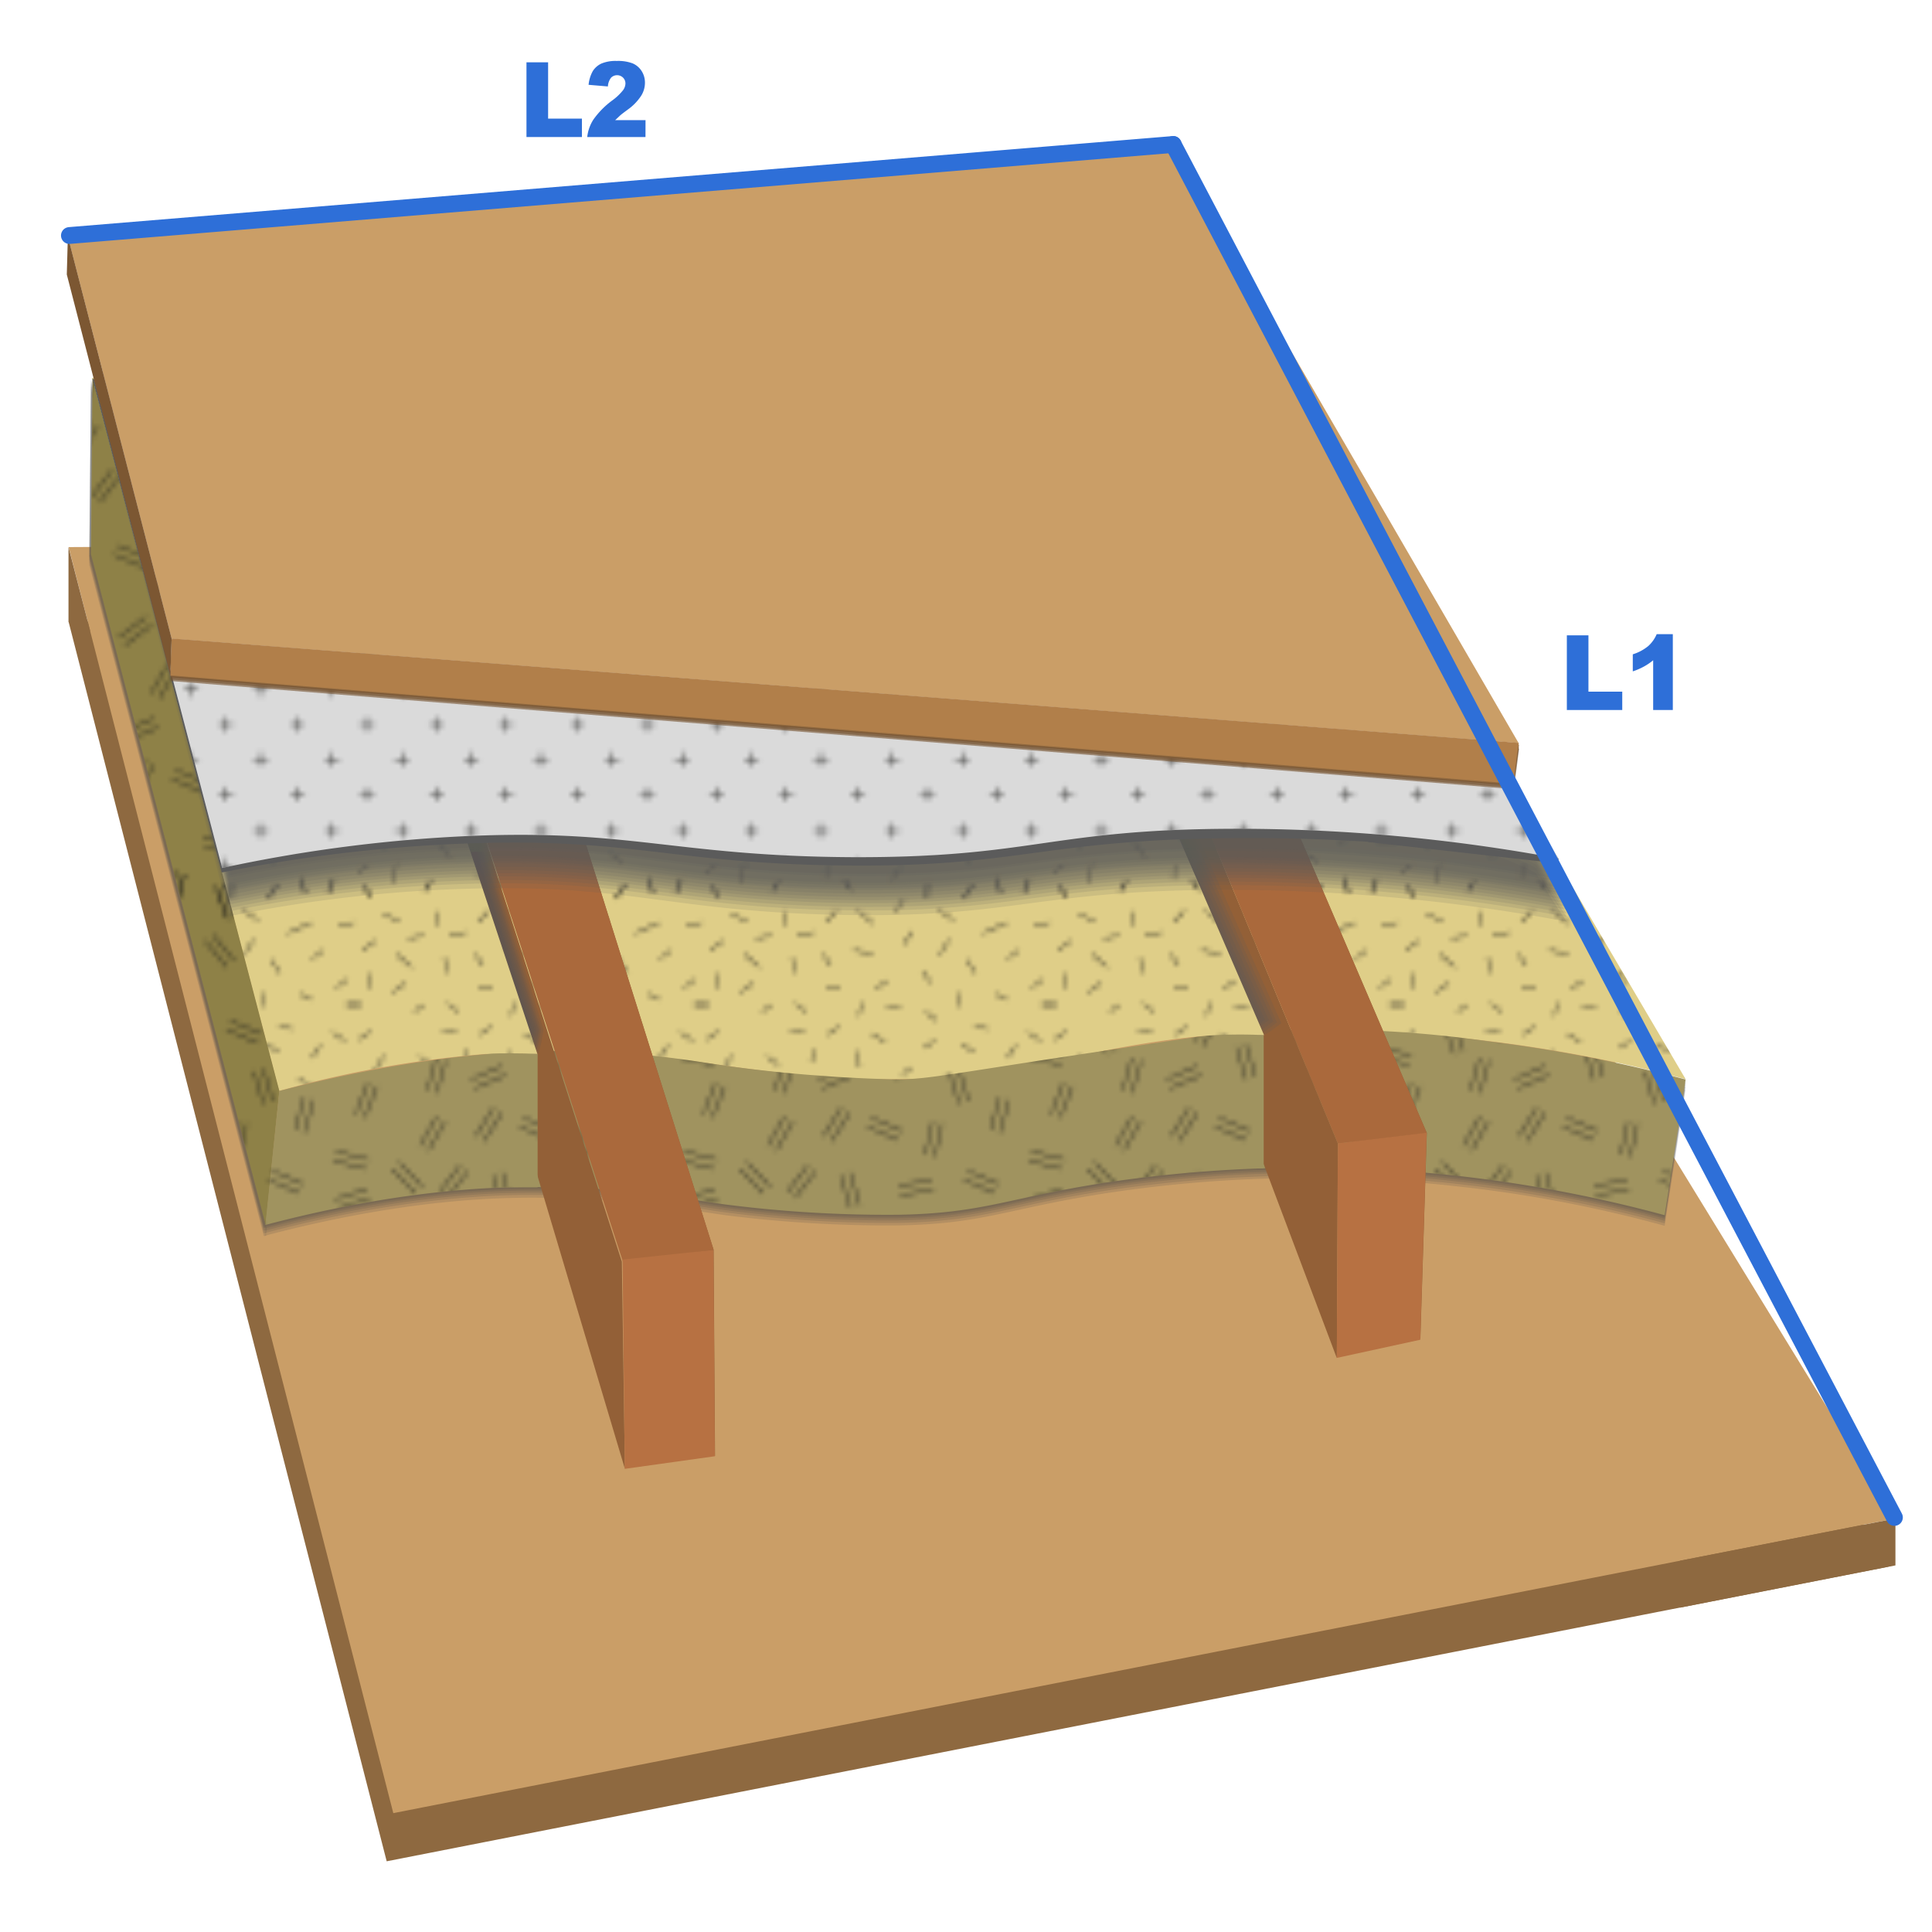 <svg id="Слой_1" data-name="Слой 1" xmlns="http://www.w3.org/2000/svg" xmlns:xlink="http://www.w3.org/1999/xlink" viewBox="0 0 400 400"><defs><style>.cls-1,.cls-2,.cls-27{fill:none;}.cls-2{stroke:#1d1d1b;stroke-width:0.3px;}.cls-3{fill:#8e6940;}.cls-4{fill:#ca9e67;}.cls-5{fill:#dfce88;}.cls-6{fill:url(#Hatching);}.cls-7{fill:#494949;}.cls-10,.cls-15,.cls-16,.cls-7{opacity:0.17;}.cls-10,.cls-15,.cls-16,.cls-17,.cls-18,.cls-23,.cls-7{isolation:isolate;}.cls-8{fill:#8e8147;}.cls-9{fill:url(#Hatching_Double);}.cls-10{fill:#4c4c4b;}.cls-11{fill:#a0935f;}.cls-12{fill:#936037;}.cls-13{fill:#aa693c;}.cls-14{fill:#b77142;}.cls-15{fill:#545454;}.cls-16,.cls-18,.cls-19{fill:#5b5b5b;}.cls-17{fill:#878787;}.cls-17,.cls-18{opacity:0.14;}.cls-20{fill:#dadada;}.cls-21{fill:url(#Crosses);}.cls-22{fill:#7c5732;}.cls-23{fill:#775431;opacity:0.6;}.cls-24{fill:#7a5735;}.cls-25{fill:#916a40;}.cls-26{fill:#b17f4a;}.cls-27{stroke:#2e6fd8;stroke-linecap:round;stroke-linejoin:round;stroke-width:3.48px;}.cls-28{fill:#2e6fd8;}</style><pattern id="Hatching" data-name="Hatching" width="72" height="72" patternTransform="matrix(1, 0, 0, -1, 0, 400)" patternUnits="userSpaceOnUse" viewBox="0 0 72 72"><rect class="cls-1" width="72" height="72"/><rect class="cls-1" width="72" height="72"/><line class="cls-2" x1="67.96" y1="-0.85" x2="69.08" y2="2.11"/><line class="cls-2" x1="63.13" y1="-0.98" x2="62.5" y2="2.29"/><line class="cls-2" x1="47.91" y1="-1.84" x2="48.03" y2="1.16"/><line class="cls-2" x1="32.21" y1="-0.24" x2="30.79" y2="1.81"/><line class="cls-2" x1="15.95" y1="-0.38" x2="17.27" y2="1.58"/><line class="cls-2" x1="4.89" y1="-1.71" x2="3.22" y2="0.61"/><line class="cls-2" x1="55.47" y1="-2.02" x2="57.47" y2="0.98"/><line class="cls-2" x1="74.75" y1="48" x2="71.75" y2="48"/><line class="cls-2" x1="73.75" y1="32.25" x2="71.75" y2="30.75"/><line class="cls-2" x1="5.75" y1="61.25" x2="3" y2="59.25"/><line class="cls-2" x1="4.25" y1="5" x2="2" y2="3.25"/><line class="cls-2" x1="73.25" y1="65" x2="70" y2="64.25"/><line class="cls-2" x1="72" y1="53.25" x2="69.5" y2="51.5"/><line class="cls-2" x1="74.75" y1="48" x2="71.75" y2="48"/><line class="cls-2" x1="71.5" y1="40.5" x2="68.75" y2="42.25"/><line class="cls-2" x1="73.75" y1="32.25" x2="71.75" y2="30.75"/><line class="cls-2" x1="71.25" y1="20.25" x2="68.5" y2="22.5"/><line class="cls-2" x1="73.25" y1="9.25" x2="69" y2="10"/><line class="cls-2" x1="63.5" y1="11" x2="61.25" y2="9.25"/><line class="cls-2" x1="71.75" y1="27" x2="68.75" y2="27"/><line class="cls-2" x1="58" y1="54.5" x2="56.11" y2="57.32"/><line class="cls-2" x1="28" y1="56" x2="26.35" y2="58.56"/><line class="cls-2" x1="43.04" y1="60.44" x2="44.89" y2="63.12"/><line class="cls-2" x1="67.96" y1="-0.85" x2="69.08" y2="2.11"/><line class="cls-2" x1="63.13" y1="-0.98" x2="62.5" y2="2.29"/><line class="cls-2" x1="57" y1="24" x2="55.11" y2="26.82"/><line class="cls-2" x1="48.65" y1="52.44" x2="47" y2="55"/><line class="cls-2" x1="47.91" y1="-1.84" x2="48.03" y2="1.16"/><line class="cls-2" x1="40.54" y1="1.69" x2="42.39" y2="4.37"/><line class="cls-2" x1="32.21" y1="-0.24" x2="30.79" y2="1.81"/><line class="cls-2" x1="50.32" y1="31.21" x2="52.67" y2="33.87"/><line class="cls-2" x1="15.95" y1="-0.38" x2="17.27" y2="1.58"/><line class="cls-2" x1="9.25" y1="1.13" x2="10.16" y2="5.35"/><line class="cls-2" x1="4.89" y1="-1.71" x2="3.22" y2="0.61"/><line class="cls-2" x1="27.04" y1="1.96" x2="27.16" y2="4.95"/><line class="cls-2" x1="7.25" y1="66.75" x2="10.75" y2="65.25"/><line class="cls-2" x1="4.5" y1="51.25" x2="4.75" y2="54.5"/><line class="cls-2" x1="8" y1="28.25" x2="9.5" y2="24.5"/><line class="cls-2" x1="5.25" y1="33.75" x2="7.5" y2="37.5"/><line class="cls-2" x1="29.25" y1="67.5" x2="27" y2="65"/><line class="cls-2" x1="33.5" y1="67.5" x2="36.75" y2="64.75"/><line class="cls-2" x1="50.25" y1="67.5" x2="53.5" y2="65.5"/><line class="cls-2" x1="52.5" y1="61.5" x2="50.5" y2="58.25"/><line class="cls-2" x1="59.5" y1="62.75" x2="64.5" y2="65"/><line class="cls-2" x1="67" y1="59.25" x2="64.5" y2="57.5"/><line class="cls-2" x1="18.75" y1="67.25" x2="18.75" y2="64.25"/><line class="cls-2" x1="15.75" y1="62.25" x2="12.5" y2="61.75"/><line class="cls-2" x1="20" y1="57.75" x2="20.5" y2="54.5"/><line class="cls-2" x1="21" y1="62.25" x2="24.5" y2="63"/><line class="cls-2" x1="9.25" y1="50.5" x2="12" y2="52.5"/><line class="cls-2" x1="7.5" y1="8" x2="7.75" y2="12"/><line class="cls-2" x1="7.25" y1="16.25" x2="9.5" y2="18.75"/><line class="cls-2" x1="21.25" y1="6.25" x2="18.75" y2="9.75"/><line class="cls-2" x1="29.75" y1="43.5" x2="27.25" y2="41.75"/><line class="cls-2" x1="57.75" y1="38.25" x2="55" y2="39.75"/><line class="cls-2" x1="26.75" y1="32" x2="23" y2="32.75"/><line class="cls-2" x1="31.5" y1="22.5" x2="29.5" y2="21"/><line class="cls-2" x1="29" y1="10.5" x2="26.25" y2="12.75"/><line class="cls-2" x1="32.25" y1="6.25" x2="30.25" y2="7.5"/><line class="cls-2" x1="29.5" y1="17.25" x2="26.5" y2="17.25"/><line class="cls-2" x1="39.75" y1="53" x2="37.25" y2="51.25"/><line class="cls-2" x1="42.5" y1="47.75" x2="39.5" y2="47.75"/><line class="cls-2" x1="39.25" y1="40.25" x2="36.5" y2="42"/><line class="cls-2" x1="38.5" y1="29.5" x2="37.75" y2="27"/><line class="cls-2" x1="39" y1="20" x2="36.25" y2="22.25"/><line class="cls-2" x1="39.5" y1="12" x2="37.5" y2="13.25"/><line class="cls-2" x1="62.97" y1="27.48" x2="59.97" y2="27.48"/><line class="cls-2" x1="22.25" y1="29" x2="24.75" y2="27.25"/><line class="cls-2" x1="27" y1="51.5" x2="30" y2="51.5"/><line class="cls-2" x1="14.75" y1="37.25" x2="17.25" y2="35.5"/><line class="cls-2" x1="12" y1="32" x2="15" y2="32"/><line class="cls-2" x1="15.25" y1="24.5" x2="18" y2="26.25"/><line class="cls-2" x1="47.25" y1="39" x2="49.63" y2="40.56"/><line class="cls-2" x1="47.59" y1="46.53" x2="49.97" y2="44.71"/><line class="cls-2" x1="54.72" y1="50.52" x2="54.5" y2="47.5"/><line class="cls-2" x1="45.34" y1="6.44" x2="48.38" y2="6.31"/><line class="cls-2" x1="46.34" y1="12.28" x2="48.72" y2="10.46"/><line class="cls-2" x1="53.47" y1="16.27" x2="54.6" y2="13.21"/><line class="cls-2" x1="48.25" y1="28.5" x2="45.75" y2="26.75"/><line class="cls-2" x1="48" y1="21" x2="44.75" y2="22"/><line class="cls-2" x1="57" y1="5.5" x2="54.25" y2="7.25"/><line class="cls-2" x1="64.5" y1="31" x2="61.75" y2="32.75"/><line class="cls-2" x1="62.25" y1="20" x2="60.25" y2="18.5"/><line class="cls-2" x1="19.59" y1="42.44" x2="22.63" y2="42.31"/><line class="cls-2" x1="20.59" y1="48.28" x2="22.97" y2="46.46"/><line class="cls-2" x1="57.75" y1="43.5" x2="60.47" y2="42.96"/><line class="cls-2" x1="15" y1="16.25" x2="15.5" y2="13"/><line class="cls-2" x1="17" y1="18.25" x2="20.5" y2="19"/><line class="cls-2" x1="32.75" y1="59.25" x2="36.75" y2="58.5"/><line class="cls-2" x1="33.47" y1="38.48" x2="33.97" y2="34.98"/><line class="cls-2" x1="64.5" y1="49" x2="62" y2="50.25"/><line class="cls-2" x1="10" y1="58.5" x2="13.25" y2="55.75"/><line class="cls-2" x1="4.75" y1="42.5" x2="2.25" y2="40.75"/><line class="cls-2" x1="15.75" y1="48" x2="13.75" y2="46.5"/><line class="cls-2" x1="41.29" y1="67.19" x2="43.14" y2="69.87"/><line class="cls-2" x1="64.54" y1="36.94" x2="66.39" y2="39.62"/><line class="cls-2" x1="33.79" y1="45.69" x2="34.5" y2="48.5"/><line class="cls-2" x1="20.29" y1="13.19" x2="21" y2="16"/><line class="cls-2" x1="31.75" y1="29.25" x2="29.75" y2="27.75"/><line class="cls-2" x1="2.75" y1="48" x2="-0.25" y2="48"/><line class="cls-2" x1="1.75" y1="32.25" x2="-0.25" y2="30.75"/><line class="cls-2" x1="67.96" y1="71.15" x2="69.08" y2="74.11"/><line class="cls-2" x1="63.13" y1="71.02" x2="62.5" y2="74.29"/><line class="cls-2" x1="47.91" y1="70.16" x2="48.03" y2="73.16"/><line class="cls-2" x1="32.21" y1="71.76" x2="30.79" y2="73.81"/><line class="cls-2" x1="15.95" y1="71.62" x2="17.27" y2="73.58"/><line class="cls-2" x1="4.89" y1="70.29" x2="3.22" y2="72.61"/><line class="cls-2" x1="5.25" y1="20" x2="1.5" y2="20.75"/><line class="cls-2" x1="68.37" y1="14.66" x2="66.47" y2="17.48"/><line class="cls-2" x1="23.97" y1="35.98" x2="24.66" y2="38.77"/><line class="cls-2" x1="44.75" y1="35" x2="42.75" y2="33.5"/><line class="cls-2" x1="55.47" y1="69.98" x2="57.47" y2="72.98"/><line class="cls-2" x1="55.47" y1="-2.02" x2="57.47" y2="0.98"/><line class="cls-2" x1="1.25" y1="65" x2="-2" y2="64.25"/><line class="cls-2" y1="53.25" x2="-2.5" y2="51.5"/><line class="cls-2" x1="2.75" y1="48" x2="-0.25" y2="48"/><line class="cls-2" x1="1.75" y1="32.25" x2="-0.25" y2="30.75"/><line class="cls-2" x1="1.25" y1="9.25" x2="-3" y2="10"/><line class="cls-2" x1="67.96" y1="71.15" x2="69.08" y2="74.11"/><line class="cls-2" x1="63.13" y1="71.02" x2="62.5" y2="74.29"/><line class="cls-2" x1="47.91" y1="70.16" x2="48.03" y2="73.16"/><line class="cls-2" x1="32.21" y1="71.76" x2="30.79" y2="73.81"/><line class="cls-2" x1="15.95" y1="71.62" x2="17.27" y2="73.58"/><line class="cls-2" x1="4.89" y1="70.29" x2="3.22" y2="72.61"/><line class="cls-2" x1="55.47" y1="69.98" x2="57.47" y2="72.98"/></pattern><pattern id="Hatching_Double" data-name="Hatching Double" width="72" height="72" patternTransform="matrix(1, 0, 0, -1, 0, 400)" patternUnits="userSpaceOnUse" viewBox="0 0 72 72"><rect class="cls-1" width="72" height="72"/><rect class="cls-1" width="72" height="72"/><line class="cls-2" x1="63.7" y1="-4.7" x2="67.18" y2="1.38"/><line class="cls-2" x1="65.44" y1="2.37" x2="61.96" y2="-3.7"/><line class="cls-2" x1="49" y1="-5.5" x2="46.62" y2="1.08"/><line class="cls-2" x1="44.74" y1="0.4" x2="47.12" y2="-6.18"/><line class="cls-2" x1="36.43" y1="-3.84" x2="38.15" y2="2.95"/><line class="cls-2" x1="36.21" y1="3.44" x2="34.49" y2="-3.35"/><line class="cls-2" x1="14.87" y1="-3.31" x2="16.78" y2="3.42"/><line class="cls-2" x1="14.85" y1="3.97" x2="12.95" y2="-2.77"/><line class="cls-2" x1="8.79" y1="-2.93" x2="6.77" y2="3.78"/><line class="cls-2" x1="4.85" y1="3.2" x2="6.87" y2="-3.5"/><line class="cls-2" x1="51.02" y1="2.71" x2="55.45" y2="-2.71"/><line class="cls-2" x1="57" y1="-1.44" x2="52.57" y2="3.97"/><line class="cls-2" x1="71.73" y1="45.7" x2="78.25" y2="48.25"/><line class="cls-2" x1="-0.27" y1="45.7" x2="6.25" y2="48.25"/><line class="cls-2" x1="4.19" y1="31.85" x2="1.63" y2="25.34"/><line class="cls-2" x1="3.49" y1="24.61" x2="6.05" y2="31.12"/><line class="cls-2" x1="69.21" y1="66.34" x2="75.38" y2="63.02"/><line class="cls-2" x1="76.32" y1="64.78" x2="70.16" y2="68.1"/><line class="cls-2" x1="69.26" y1="51.91" x2="74.56" y2="56.48"/><line class="cls-2" x1="73.25" y1="58" x2="67.95" y2="53.42"/><line class="cls-2" x1="71.73" y1="45.7" x2="78.25" y2="48.25"/><line class="cls-2" x1="77.52" y1="50.11" x2="71" y2="47.56"/><line class="cls-2" x1="68.93" y1="37.09" x2="75.75" y2="35.55"/><line class="cls-2" x1="76.2" y1="37.5" x2="69.37" y2="39.04"/><line class="cls-2" x1="68.96" y1="15.72" x2="75.75" y2="14"/><line class="cls-2" x1="76.24" y1="15.94" x2="69.46" y2="17.66"/><line class="cls-2" x1="70" y1="5.75" x2="76.65" y2="7.94"/><line class="cls-2" x1="76.02" y1="9.84" x2="69.37" y2="7.65"/><line class="cls-2" x1="63.7" y1="67.3" x2="67.18" y2="73.38"/><line class="cls-2" x1="65.44" y1="74.37" x2="61.96" y2="68.3"/><line class="cls-2" x1="49" y1="66.5" x2="46.62" y2="73.08"/><line class="cls-2" x1="44.74" y1="72.4" x2="47.12" y2="65.82"/><line class="cls-2" x1="36.43" y1="68.16" x2="38.15" y2="74.95"/><line class="cls-2" x1="36.21" y1="75.44" x2="34.49" y2="68.65"/><line class="cls-2" x1="30.79" y1="68.32" x2="24.34" y2="71.05"/><line class="cls-2" x1="23.56" y1="69.21" x2="30" y2="66.47"/><line class="cls-2" x1="14.87" y1="68.69" x2="16.78" y2="75.42"/><line class="cls-2" x1="14.85" y1="75.97" x2="12.95" y2="69.23"/><line class="cls-2" x1="8.79" y1="69.07" x2="6.77" y2="75.78"/><line class="cls-2" x1="4.85" y1="75.2" x2="6.87" y2="68.5"/><line class="cls-2" x1="65.44" y1="2.37" x2="61.96" y2="-3.7"/><line class="cls-2" x1="63.7" y1="-4.7" x2="67.18" y2="1.38"/><line class="cls-2" x1="51.02" y1="2.71" x2="55.45" y2="-2.71"/><line class="cls-2" x1="57" y1="-1.44" x2="52.57" y2="3.97"/><line class="cls-2" x1="44.74" y1="0.4" x2="47.12" y2="-6.18"/><line class="cls-2" x1="49" y1="-5.5" x2="46.62" y2="1.08"/><line class="cls-2" x1="36.21" y1="3.44" x2="34.49" y2="-3.35"/><line class="cls-2" x1="36.43" y1="-3.84" x2="38.15" y2="2.95"/><line class="cls-2" x1="14.85" y1="3.97" x2="12.95" y2="-2.77"/><line class="cls-2" x1="14.87" y1="-3.31" x2="16.78" y2="3.42"/><line class="cls-2" x1="4.85" y1="3.2" x2="6.87" y2="-3.5"/><line class="cls-2" x1="8.79" y1="-2.93" x2="6.77" y2="3.78"/><line class="cls-2" x1="18.44" y1="24.87" x2="14.96" y2="18.8"/><line class="cls-2" x1="16.7" y1="17.8" x2="20.18" y2="23.88"/><line class="cls-2" x1="48.5" y1="57.06" x2="44.07" y2="62.47"/><line class="cls-2" x1="42.52" y1="61.21" x2="46.95" y2="55.79"/><line class="cls-2" x1="36.24" y1="58.9" x2="38.62" y2="52.32"/><line class="cls-2" x1="40.5" y1="53" x2="38.12" y2="59.58"/><line class="cls-2" x1="62.79" y1="10.82" x2="56.34" y2="13.55"/><line class="cls-2" x1="55.56" y1="11.71" x2="62" y2="8.97"/><line class="cls-2" x1="62.98" y1="28.78" x2="61.08" y2="22.04"/><line class="cls-2" x1="63" y1="21.5" x2="64.9" y2="28.23"/><line class="cls-2" x1="52.57" y1="34.13" x2="54.58" y2="27.42"/><line class="cls-2" x1="56.5" y1="28" x2="54.48" y2="34.7"/><line class="cls-2" x1="33.02" y1="39.42" x2="36.5" y2="45.5"/><line class="cls-2" x1="34.76" y1="46.49" x2="31.29" y2="40.42"/><line class="cls-2" x1="18.52" y1="46.21" x2="22.95" y2="40.79"/><line class="cls-2" x1="24.5" y1="42.06" x2="20.07" y2="47.47"/><line class="cls-2" x1="10.74" y1="44.4" x2="13.12" y2="37.82"/><line class="cls-2" x1="15" y1="38.5" x2="12.62" y2="45.08"/><line class="cls-2" x1="62.71" y1="46.44" x2="60.99" y2="39.65"/><line class="cls-2" x1="62.93" y1="39.16" x2="64.65" y2="45.95"/><line class="cls-2" x1="46.89" y1="42.81" x2="53.34" y2="40.07"/><line class="cls-2" x1="54.12" y1="41.92" x2="47.67" y2="44.65"/><line class="cls-2" x1="30.07" y1="12.63" x2="32.08" y2="5.92"/><line class="cls-2" x1="34" y1="6.5" x2="31.98" y2="13.2"/><line class="cls-2" x1="48.97" y1="11.55" x2="42.04" y2="10.58"/><line class="cls-2" x1="42.32" y1="8.6" x2="49.25" y2="9.57"/><line class="cls-2" x1="49.11" y1="23.77" x2="47.55" y2="16.95"/><line class="cls-2" x1="49.5" y1="16.5" x2="51.06" y2="23.32"/><line class="cls-2" x1="30.22" y1="26.7" x2="26.48" y2="20.78"/><line class="cls-2" x1="28.17" y1="19.71" x2="31.91" y2="25.63"/><line class="cls-2" x1="31.89" y1="35.3" x2="25.47" y2="32.5"/><line class="cls-2" x1="26.28" y1="30.66" x2="32.69" y2="33.46"/><line class="cls-2" x1="18.37" y1="29.69" x2="20.28" y2="36.42"/><line class="cls-2" x1="18.35" y1="36.97" x2="16.45" y2="30.23"/><line class="cls-2" x1="43.92" y1="33.08" x2="41.9" y2="39.78"/><line class="cls-2" x1="39.98" y1="39.2" x2="42" y2="32.5"/><line class="cls-2" x1="30.2" y1="56.24" x2="24.61" y2="52.03"/><line class="cls-2" x1="25.82" y1="50.43" x2="31.41" y2="54.64"/><line class="cls-2" x1="20.94" y1="56.06" x2="18.99" y2="62.78"/><line class="cls-2" x1="17.07" y1="62.23" x2="19.02" y2="55.5"/><line class="cls-2" x1="10.4" y1="62.58" x2="9.99" y2="55.59"/><line class="cls-2" x1="11.99" y1="55.47" x2="12.39" y2="62.46"/><line class="cls-2" x1="23.25" y1="14.72" x2="19" y2="9.16"/><line class="cls-2" x1="20.58" y1="7.95" x2="24.84" y2="13.51"/><line class="cls-2" x1="15.46" y1="10.31" x2="10.61" y2="15.36"/><line class="cls-2" x1="9.17" y1="13.97" x2="14.01" y2="8.92"/><line class="cls-2" x1="55.5" y1="47.5" x2="59.9" y2="52.94"/><line class="cls-2" x1="58.35" y1="54.2" x2="53.95" y2="48.76"/><line class="cls-2" x1="58.53" y1="57.67" x2="59.31" y2="64.62"/><line class="cls-2" x1="57.33" y1="64.85" x2="56.54" y2="57.89"/><line class="cls-2" x1="35.56" y1="22.71" x2="42" y2="19.97"/><line class="cls-2" x1="42.79" y1="21.82" x2="36.34" y2="24.55"/><line class="cls-2" x1="51.02" y1="74.71" x2="55.45" y2="69.29"/><line class="cls-2" x1="57" y1="70.56" x2="52.57" y2="75.97"/><line class="cls-2" x1="-2.79" y1="66.34" x2="3.38" y2="63.02"/><line class="cls-2" x1="4.32" y1="64.78" x2="-1.84" y2="68.1"/><line class="cls-2" x1="-2.74" y1="51.91" x2="2.56" y2="56.48"/><line class="cls-2" x1="1.25" y1="58" x2="-4.05" y2="53.42"/><line class="cls-2" x1="-0.27" y1="45.7" x2="6.25" y2="48.25"/><line class="cls-2" x1="5.52" y1="50.11" x2="-1" y2="47.56"/><line class="cls-2" x1="-3.07" y1="37.09" x2="3.75" y2="35.55"/><line class="cls-2" x1="4.2" y1="37.5" x2="-2.63" y2="39.04"/><line class="cls-2" x1="-3.04" y1="15.72" x2="3.75" y2="14"/><line class="cls-2" x1="4.24" y1="15.94" x2="-2.54" y2="17.66"/><line class="cls-2" x1="-2" y1="5.75" x2="4.65" y2="7.94"/><line class="cls-2" x1="4.02" y1="9.84" x2="-2.63" y2="7.65"/><line class="cls-2" x1="65.44" y1="74.37" x2="61.96" y2="68.3"/><line class="cls-2" x1="63.7" y1="67.3" x2="67.18" y2="73.38"/><line class="cls-2" x1="51.02" y1="74.71" x2="55.45" y2="69.29"/><line class="cls-2" x1="57" y1="70.56" x2="52.57" y2="75.97"/><line class="cls-2" x1="44.74" y1="72.4" x2="47.12" y2="65.82"/><line class="cls-2" x1="49" y1="66.5" x2="46.62" y2="73.08"/><line class="cls-2" x1="36.21" y1="75.44" x2="34.49" y2="68.65"/><line class="cls-2" x1="36.43" y1="68.16" x2="38.15" y2="74.95"/><line class="cls-2" x1="14.85" y1="75.97" x2="12.95" y2="69.23"/><line class="cls-2" x1="14.87" y1="68.69" x2="16.78" y2="75.42"/><line class="cls-2" x1="4.85" y1="75.2" x2="6.87" y2="68.5"/><line class="cls-2" x1="8.79" y1="69.07" x2="6.77" y2="75.78"/></pattern><pattern id="Crosses" data-name="Crosses" width="57.6" height="57.6" patternTransform="matrix(1, 0, 0, -1, 0, 400)" patternUnits="userSpaceOnUse" viewBox="0 0 57.6 57.6"><rect class="cls-1" width="57.6" height="57.6"/><rect class="cls-1" width="57.6" height="57.6"/><line class="cls-2" x1="52.5" y1="54" x2="55.5" y2="54"/><line class="cls-2" x1="38.1" y1="54" x2="41.1" y2="54"/><line class="cls-2" x1="23.7" y1="54" x2="26.7" y2="54"/><line class="cls-2" x1="9.3" y1="54" x2="12.3" y2="54"/><line class="cls-2" x1="45.3" y1="46.8" x2="48.3" y2="46.8"/><line class="cls-2" x1="30.9" y1="46.8" x2="33.9" y2="46.8"/><line class="cls-2" x1="16.5" y1="46.8" x2="19.5" y2="46.8"/><line class="cls-2" x1="2.1" y1="46.8" x2="5.1" y2="46.8"/><line class="cls-2" x1="52.5" y1="39.6" x2="55.5" y2="39.6"/><line class="cls-2" x1="38.1" y1="39.6" x2="41.1" y2="39.6"/><line class="cls-2" x1="23.7" y1="39.6" x2="26.7" y2="39.6"/><line class="cls-2" x1="9.3" y1="39.6" x2="12.3" y2="39.6"/><line class="cls-2" x1="45.3" y1="32.4" x2="48.3" y2="32.4"/><line class="cls-2" x1="30.9" y1="32.4" x2="33.9" y2="32.4"/><line class="cls-2" x1="16.5" y1="32.4" x2="19.5" y2="32.4"/><line class="cls-2" x1="2.1" y1="32.4" x2="5.1" y2="32.4"/><line class="cls-2" x1="52.5" y1="25.2" x2="55.5" y2="25.2"/><line class="cls-2" x1="38.1" y1="25.2" x2="41.1" y2="25.2"/><line class="cls-2" x1="23.7" y1="25.2" x2="26.7" y2="25.2"/><line class="cls-2" x1="9.3" y1="25.2" x2="12.3" y2="25.2"/><line class="cls-2" x1="45.3" y1="18" x2="48.3" y2="18"/><line class="cls-2" x1="30.9" y1="18" x2="33.9" y2="18"/><line class="cls-2" x1="16.5" y1="18" x2="19.5" y2="18"/><line class="cls-2" x1="2.1" y1="18" x2="5.1" y2="18"/><line class="cls-2" x1="52.5" y1="10.8" x2="55.5" y2="10.8"/><line class="cls-2" x1="38.1" y1="10.8" x2="41.1" y2="10.8"/><line class="cls-2" x1="23.7" y1="10.8" x2="26.7" y2="10.8"/><line class="cls-2" x1="9.3" y1="10.8" x2="12.3" y2="10.8"/><line class="cls-2" x1="45.3" y1="3.6" x2="48.3" y2="3.6"/><line class="cls-2" x1="30.9" y1="3.6" x2="33.9" y2="3.6"/><line class="cls-2" x1="16.5" y1="3.6" x2="19.5" y2="3.6"/><line class="cls-2" x1="2.1" y1="3.6" x2="5.1" y2="3.6"/><line class="cls-2" x1="54" y1="55.5" x2="54" y2="52.5"/><line class="cls-2" x1="39.6" y1="55.5" x2="39.6" y2="52.5"/><line class="cls-2" x1="25.2" y1="55.5" x2="25.2" y2="52.5"/><line class="cls-2" x1="10.8" y1="55.5" x2="10.8" y2="52.5"/><line class="cls-2" x1="46.8" y1="48.3" x2="46.8" y2="45.3"/><line class="cls-2" x1="32.4" y1="48.3" x2="32.4" y2="45.3"/><line class="cls-2" x1="18" y1="48.3" x2="18" y2="45.3"/><line class="cls-2" x1="3.6" y1="48.3" x2="3.6" y2="45.3"/><line class="cls-2" x1="54" y1="41.1" x2="54" y2="38.1"/><line class="cls-2" x1="39.6" y1="41.1" x2="39.6" y2="38.1"/><line class="cls-2" x1="25.2" y1="41.1" x2="25.2" y2="38.1"/><line class="cls-2" x1="10.8" y1="41.1" x2="10.8" y2="38.1"/><line class="cls-2" x1="46.8" y1="33.9" x2="46.8" y2="30.9"/><line class="cls-2" x1="32.4" y1="33.9" x2="32.4" y2="30.9"/><line class="cls-2" x1="18" y1="33.9" x2="18" y2="30.9"/><line class="cls-2" x1="3.6" y1="33.9" x2="3.6" y2="30.9"/><line class="cls-2" x1="54" y1="26.7" x2="54" y2="23.7"/><line class="cls-2" x1="39.6" y1="26.7" x2="39.6" y2="23.7"/><line class="cls-2" x1="25.2" y1="26.7" x2="25.2" y2="23.7"/><line class="cls-2" x1="10.8" y1="26.7" x2="10.8" y2="23.7"/><line class="cls-2" x1="46.8" y1="19.5" x2="46.8" y2="16.5"/><line class="cls-2" x1="32.4" y1="19.5" x2="32.4" y2="16.5"/><line class="cls-2" x1="18" y1="19.5" x2="18" y2="16.5"/><line class="cls-2" x1="3.6" y1="19.5" x2="3.6" y2="16.5"/><line class="cls-2" x1="54" y1="12.3" x2="54" y2="9.3"/><line class="cls-2" x1="39.6" y1="12.3" x2="39.6" y2="9.3"/><line class="cls-2" x1="25.2" y1="12.3" x2="25.2" y2="9.3"/><line class="cls-2" x1="10.8" y1="12.3" x2="10.8" y2="9.3"/><line class="cls-2" x1="46.8" y1="5.1" x2="46.8" y2="2.1"/><line class="cls-2" x1="32.4" y1="5.1" x2="32.4" y2="2.1"/><line class="cls-2" x1="18" y1="5.1" x2="18" y2="2.1"/><line class="cls-2" x1="3.6" y1="5.1" x2="3.6" y2="2.1"/></pattern></defs><path class="cls-3" d="M391,324.36l-310.94,61L14.21,128.77l252.64-6.94Z"/><path class="cls-4" d="M392.38,314.39l-310.95,61Q47.83,244.33,14.21,113.27l254-1.42Z"/><path class="cls-5" d="M349,223.44a297.57,297.57,0,0,0-78.61-10.08c-49,.44-56,13.15-101.93,9.39-24.17-2-37.19-6.72-65.91-4.69a225.11,225.11,0,0,0-44.77,7.81L19.11,78.2l250.4,10.18Z"/><path class="cls-6" d="M349,223.44a297.57,297.57,0,0,0-78.61-10.08c-49,.44-56,13.15-101.93,9.39-24.17-2-37.19-6.72-65.91-4.69a225.11,225.11,0,0,0-44.77,7.81L19.11,78.2l250.4,10.18Z"/><path class="cls-7" d="M54.61,255.88,18.49,117l.34-36.51Q38.2,154.31,57.55,228.16c-2,18.21-2.63,24.91-2.54,25.46a4.36,4.36,0,0,1,.08,1.44,3.38,3.38,0,0,0,0,.45v.31C55.09,255.88,54.83,255.91,54.61,255.88Z"/><path class="cls-7" d="M54.61,255.29,18.49,116.4l.34-36.52Q38.2,153.71,57.55,227.56c-2,18.21-2.63,24.91-2.54,25.46a4.58,4.58,0,0,1,.08,1.43,3.23,3.23,0,0,0,0,.44v.33C55.09,255.29,54.83,255.33,54.61,255.29Z"/><path class="cls-7" d="M54.61,254.77,18.49,115.88l.34-36.51Q38.2,153.21,57.55,227.05c-2,18.22-2.63,24.91-2.54,25.48a4.3,4.3,0,0,1,.08,1.43,3.23,3.23,0,0,0,0,.44v.31A1,1,0,0,1,54.61,254.77Z"/><path class="cls-7" d="M54.61,254.23,18.49,115.34l.34-36.52L57.55,226.5c-2,18.25-2.67,24.91-2.58,25.45a4.9,4.9,0,0,1,.08,1.43,1.7,1.7,0,0,0,0,.45v.32C55.05,254.22,54.83,254.26,54.61,254.23Z"/><path class="cls-7" d="M54.61,254,18.49,115.08l.34-36.52Q38.2,152.39,57.55,226.24c-2,18.21-2.63,24.91-2.54,25.46a4.36,4.36,0,0,1,.08,1.44,3.09,3.09,0,0,0,0,.43v.33C55.09,254,54.83,254,54.61,254Z"/><path class="cls-8" d="M55,253.61Q36.91,184.16,18.83,114.72l.31-36.51,38.7,147.68Q56.43,239.74,55,253.61Z"/><path class="cls-9" d="M55,253.61Q36.91,184.16,18.83,114.72l.31-36.51,38.7,147.68Q56.43,239.74,55,253.61Z"/><path class="cls-10" d="M344.65,253.79a271.26,271.26,0,0,0-42.85-8.15,276.4,276.4,0,0,0-73.47,1.51c-19.89,3.13-24.94,6.29-42.5,6.56a267.24,267.24,0,0,1-35.76-2.13c-7.92-1.12-15-2.54-26.94-3.25-.53,0-8.53-.5-16.72-.32-20.61.44-40.11,4.81-51.49,7.82Q56.38,242,57.81,228.1c8-2.09,30.7-7.66,53-8.19,8.81-.22,17.19.31,17.19.31,10.1.62,16.45,1.81,23.27,2.79a311.57,311.57,0,0,0,33,2.66c7.32.16,9.64-.71,44.18-5.88,13.75-2.07,20.62-3.1,21.51-3.2,25.23-2.72,45.34-.39,58,1.14a304,304,0,0,1,41,7.93Q346.88,239.73,344.65,253.79Z"/><path class="cls-10" d="M344.65,253.27a282.31,282.31,0,0,0-116.3-6.66c-19.89,3.13-24.94,6.29-42.5,6.57A263.76,263.76,0,0,1,150.1,251c-7.93-1.1-15-2.55-26.95-3.24-.53,0-8.52-.49-16.72-.33-20.61.45-40.11,4.81-51.49,7.83q1.45-13.86,2.89-27.73c8-2.1,30.7-7.66,53-8.2,8.81-.22,17.19.31,17.19.31,10.1.64,16.45,1.82,23.28,2.8a311.56,311.56,0,0,0,33,2.65c7.32.17,9.65-.7,44.19-5.88,13.74-2.07,20.61-3.09,21.5-3.18,25.23-2.73,45.34-.4,58,1.14a299.42,299.42,0,0,1,41,7.92Q346.85,239.21,344.65,253.27Z"/><path class="cls-10" d="M344.65,252.77a270.11,270.11,0,0,0-42.85-8.14,275.42,275.42,0,0,0-73.45,1.48c-19.89,3.13-24.94,6.29-42.5,6.56a265.44,265.44,0,0,1-35.75-2.13c-7.93-1.12-15-2.55-26.95-3.26-.53,0-8.52-.48-16.72-.31-20.61.43-40.11,4.8-51.49,7.82q1.45-13.87,2.89-27.74c8-2.09,30.7-7.65,53-8.19,8.81-.21,17.19.32,17.19.32,10.1.62,16.45,1.82,23.28,2.79a317,317,0,0,0,33,2.66c7.32.15,9.65-.7,44.19-5.89,13.74-2.06,20.61-3.09,21.5-3.19,25.23-2.73,45.34-.4,58,1.14a304,304,0,0,1,41,7.92Q346.85,238.76,344.65,252.77Z"/><path class="cls-10" d="M344.65,252.34a282.49,282.49,0,0,0-116.3-6.67c-19.89,3.14-24.94,6.29-42.5,6.57a262.11,262.11,0,0,1-35.75-2.14c-7.93-1.1-15-2.54-26.95-3.25-.53,0-8.52-.48-16.72-.31-20.61.43-40.11,4.8-51.49,7.81q1.45-13.86,2.89-27.73c8-2.09,30.7-7.65,53-8.19,8.81-.22,17.19.31,17.19.31,10.1.63,16.45,1.83,23.28,2.8a314.22,314.22,0,0,0,33,2.65c7.32.16,9.65-.69,44.19-5.88,13.74-2.06,20.61-3.1,21.5-3.19a238.5,238.5,0,0,1,58,1.2,304,304,0,0,1,41,7.92Q346.85,238.28,344.65,252.34Z"/><path class="cls-10" d="M344.65,252a272.4,272.4,0,0,0-42.85-8.15,275.84,275.84,0,0,0-73.45,1.49c-19.89,3.13-24.94,6.29-42.5,6.55a263.71,263.71,0,0,1-35.75-2.13c-7.93-1.11-15-2.55-26.95-3.24-.53,0-8.52-.5-16.72-.33-20.61.45-40.11,4.8-51.49,7.83q1.45-13.87,2.89-27.73c8-2.11,30.7-7.66,53-8.21,8.81-.2,17.19.32,17.19.32,10.1.63,16.45,1.82,23.28,2.79a311.57,311.57,0,0,0,33,2.66c7.32.17,9.65-.7,44.19-5.89,13.74-2,20.61-3.08,21.5-3.18,25.23-2.72,45.34-.39,58,1.14a304,304,0,0,1,41,7.93Q346.85,237.88,344.65,252Z"/><path class="cls-11" d="M344.65,251.59a282.31,282.31,0,0,0-116.3-6.66c-19.89,3.13-24.94,6.29-42.5,6.57a263.72,263.72,0,0,1-35.75-2.14c-7.93-1.11-15-2.55-26.95-3.24-.53,0-8.52-.49-16.72-.33-20.61.44-40.11,4.81-51.49,7.82q1.45-13.87,2.89-27.74c8-2.08,30.7-7.64,53-8.18,8.81-.22,17.19.31,17.19.31,10.1.64,16.45,1.82,23.28,2.8a311.56,311.56,0,0,0,33,2.65c7.32.16,9.65-.7,44.19-5.88,13.74-2.07,20.61-3.1,21.5-3.2a239.51,239.51,0,0,1,58,1.2,304,304,0,0,1,41,7.93Q346.85,237.54,344.65,251.59Z"/><path class="cls-9" d="M344.65,251.59a282.31,282.31,0,0,0-116.3-6.66c-19.89,3.13-24.94,6.29-42.5,6.57a263.72,263.72,0,0,1-35.75-2.14c-7.93-1.11-15-2.55-26.95-3.24-.53,0-8.52-.49-16.72-.33-20.61.44-40.11,4.81-51.49,7.82q1.45-13.87,2.89-27.74c8-2.08,30.7-7.64,53-8.18,8.81-.22,17.19.31,17.19.31,10.1.64,16.45,1.82,23.28,2.8a311.56,311.56,0,0,0,33,2.65c7.32.16,9.65-.7,44.19-5.88,13.74-2.07,20.61-3.1,21.5-3.2a239.51,239.51,0,0,1,58,1.2,304,304,0,0,1,41,7.93Q346.85,237.54,344.65,251.59Z"/><path class="cls-12" d="M72.46,86.78l56.29,174.44q.3,21.43.63,42.89-25.9-86.8-51.8-173.63Z"/><path class="cls-12" d="M92,81.76l55.75,177q.13,21.38.29,42.75L95,126.11Q93.48,104,92,81.76Z"/><path class="cls-13" d="M147.74,258.75l-18.8,2.4q-28.23-87.24-56.48-174.4l19.53-5Z"/><path class="cls-14" d="M148,301.5l-18.65,2.61-.45-43.33,18.81-2Q147.88,280.13,148,301.5Z"/><path class="cls-12" d="M208.52,70.82,277,236.76q-.11,22.2-.22,44.43-32.94-87.43-66-174.81Q209.73,88.61,208.52,70.82Z"/><path class="cls-12" d="M226.91,74.87q34.23,79.83,68.5,159.69l-1.34,42.82Q264.17,191.22,234.29,105Z"/><path class="cls-13" d="M295.39,234.56l-18.4,2.2L208.83,71.59l14.37-5.46Z"/><path class="cls-14" d="M294.05,277.38l-17.28,3.76q.11-22.18.22-44.42l18.4-2.21Z"/><path class="cls-11" d="M100.8,218.2a43,43,0,0,1,10.51,0v27.62H100.8Z"/><path class="cls-9" d="M100.8,218.2a43,43,0,0,1,10.51,0v27.62H100.8Z"/><path class="cls-15" d="M87.5,169.79l8.81-9.09q8.09,26.19,16.18,52.39a3.4,3.4,0,0,1-.09.9,24.19,24.19,0,0,1-.46,2.4c-.35,1.5-.45,1.7-.65,1.78s-.46-.18-1.06-.39a4.6,4.6,0,0,0-1.61-.11c-.93,0-1.35-.6-2.47-1.33a12.25,12.25,0,0,0-3-1.4Q95.32,192.38,87.5,169.79Z"/><path class="cls-15" d="M87.08,169.79l8.78-9.09Q104,186.89,112,213.09a3.4,3.4,0,0,1-.09.9,24.19,24.19,0,0,1-.46,2.4c-.35,1.5-.45,1.7-.65,1.78s-.45-.18-1-.39a4.6,4.6,0,0,0-1.61-.11c-.93,0-1.35-.6-2.48-1.33a12.25,12.25,0,0,0-3-1.4Z"/><path class="cls-15" d="M86.72,169.79l8.79-9.07,16.17,52.38a3.4,3.4,0,0,1-.09.9,21.62,21.62,0,0,1-.46,2.4c-.33,1.5-.45,1.71-.64,1.78s-.46-.18-1-.39a4.65,4.65,0,0,0-1.62-.1c-.93,0-1.35-.6-2.48-1.34a12.25,12.25,0,0,0-3-1.4Z"/><path class="cls-15" d="M86.45,169.78q4.38-4.56,8.78-9.09,8.08,26.2,16.18,52.4a3.32,3.32,0,0,1-.09.89,21.62,21.62,0,0,1-.46,2.4c-.34,1.5-.45,1.7-.65,1.77s-.46-.18-1-.38a4.37,4.37,0,0,0-1.61-.1c-.94,0-1.36-.6-2.48-1.34a12.25,12.25,0,0,0-3-1.4Z"/><path class="cls-15" d="M86.06,169.63l8.79-9.08L111,212.93a3.4,3.4,0,0,1-.09.9,21.62,21.62,0,0,1-.46,2.4c-.34,1.5-.44,1.71-.64,1.78s-.46-.18-1-.38a4.43,4.43,0,0,0-1.62-.11c-.93,0-1.35-.59-2.47-1.33a11.92,11.92,0,0,0-3-1.41Z"/><path class="cls-15" d="M85.66,169.63l8.78-9.08,16.18,52.38a4.58,4.58,0,0,1-.09.9c-.12.81-.27,1.61-.46,2.4-.35,1.5-.45,1.71-.65,1.78s-.47-.18-1.06-.38a4.37,4.37,0,0,0-1.61-.11c-.94,0-1.35-.59-2.48-1.33a11.92,11.92,0,0,0-3-1.41Q93.49,192.22,85.66,169.63Z"/><path class="cls-15" d="M85.26,169.63l8.79-9.08,16.17,52.38a4.55,4.55,0,0,1-.07.9,24.26,24.26,0,0,1-.48,2.4c-.33,1.5-.43,1.71-.64,1.78s-.46-.18-1-.38a4.43,4.43,0,0,0-1.62-.11c-.93,0-1.35-.59-2.47-1.33a11.92,11.92,0,0,0-3-1.41Z"/><path class="cls-15" d="M84.88,169.45l8.79-9.08,16.17,52.38a3.4,3.4,0,0,1-.09.9,21.62,21.62,0,0,1-.46,2.4c-.34,1.5-.45,1.71-.64,1.78s-.46-.18-1.05-.38a4.43,4.43,0,0,0-1.62-.11c-.93,0-1.35-.59-2.48-1.33a11.92,11.92,0,0,0-3-1.41Q92.72,192,84.88,169.45Z"/><path class="cls-5" d="M84.76,169.79l7.32-9.47,19.18,57.88q-2.58-.12-5.37-.12c-1.86,0-3.49,0-5.14.12Z"/><path class="cls-6" d="M84.76,169.79l7.32-9.47,19.18,57.88q-2.58-.12-5.37-.12c-1.86,0-3.49,0-5.14.12Z"/><path class="cls-11" d="M251.12,214.31a42,42,0,0,1,10.51,0v27.56H251.12Z"/><path class="cls-9" d="M251.12,214.31a42,42,0,0,1,10.51,0v27.56H251.12Z"/><path class="cls-16" d="M227.41,164.16l13.38-7.08,24.51,54.75c-.38.31-1,.78-1.69,1.28a8.3,8.3,0,0,1-2,1.2c-1.66.46-3.54-2-4.38-2.85-1.74-1.82-5.25-3.28-13-1.58Z"/><path class="cls-16" d="M226.47,164l13.38-7.07,24.52,54.74c-.38.32-1,.78-1.71,1.3a8.64,8.64,0,0,1-2,1.2c-1.66.46-3.55-2-4.38-2.86-1.75-1.8-5.25-3.27-13-1.56Z"/><path class="cls-16" d="M225.71,163.78l13.37-7.09,24.54,54.75c-.38.32-1,.78-1.71,1.29a8.3,8.3,0,0,1-2,1.2c-1.65.45-3.54-2-4.38-2.86-1.74-1.81-5.25-3.28-13-1.57Z"/><path class="cls-16" d="M224.81,163.53l13.38-7.09,24.52,54.75c-.38.31-1,.77-1.71,1.29a8.3,8.3,0,0,1-2,1.2c-1.65.46-3.54-2-4.38-2.85-1.74-1.81-5.25-3.28-13-1.57Q233.24,186.42,224.81,163.53Z"/><path class="cls-16" d="M224,163.41l13.37-7.09,24.52,54.81c-.38.31-1,.78-1.7,1.29a8.3,8.3,0,0,1-2,1.2c-1.66.45-3.55-2-4.38-2.86-1.75-1.81-5.25-3.28-13-1.57Z"/><path class="cls-16" d="M223.2,163.11,236.58,156l24.51,54.75c-.38.31-.95.78-1.69,1.29a8.64,8.64,0,0,1-2,1.2c-1.66.45-3.54-2-4.38-2.86-1.74-1.81-5.25-3.28-13-1.57Z"/><path class="cls-5" d="M223.6,164.16l13.4-7.08,24.71,57.23c-1.74-.08-3.53-.13-5.37-.12a107.63,107.63,0,0,0-15.53,1.2Z"/><path class="cls-6" d="M223.6,164.16l13.4-7.08,24.71,57.23c-1.74-.08-3.53-.13-5.37-.12a107.63,107.63,0,0,0-15.53,1.2Z"/><path class="cls-17" d="M323.7,181.22c-16.11-2.83-41.81-6.5-67.73-6-12.19.24-21.86,1.06-21.86,1.06-20.21,1.75-29.46,5-58,4.58-35.07-.48-43.13-5.8-77.33-4.54a315.52,315.52,0,0,0-50.53,6L21.49,80.07c171.28,44.8,293.44,85.24,295.91,89.57,1.85,3.18,3.6,6.42,3.6,6.42C322,178,322.92,179.69,323.7,181.22Z"/><path class="cls-18" d="M324.39,190.82a381.8,381.8,0,0,0-72.67-6.58c-38,.23-42.27,6-79,5.15-34.59-.82-42.67-6.39-76.11-5.38a287.06,287.06,0,0,0-49.16,5.69l-26-102.64C226.76,149.14,316.38,177.81,318.2,181c0,0,1.28,2.26,3.12,5.19C322.49,188,323.55,189.58,324.39,190.82Z"/><path class="cls-18" d="M324.43,189.83a383.41,383.41,0,0,0-72.66-6.58c-38,.24-42.25,6-79,5.17C138.2,187.6,130.1,182,96.68,183a289,289,0,0,0-49.15,5.69q-13.24-52.27-26-102.58c205.21,62,294.78,90.69,296.63,93.84,0,.06,1.28,2.25,3.13,5.18C322.52,187,323.58,188.6,324.43,189.83Z"/><path class="cls-18" d="M324.38,189.09a382.4,382.4,0,0,0-72.65-6.57c-38,.24-42.24,6-78.93,5.16-34.57-.8-42.67-6.37-76.08-5.38A289,289,0,0,0,47.58,188q-13.24-52.26-26-102.55c205.18,62,294.78,90.64,296.57,93.79,0,0,1.28,2.26,3.12,5.18C322.47,186.28,323.52,187.85,324.38,189.09Z"/><path class="cls-18" d="M324.31,188.32a382.27,382.27,0,0,0-72.63-6.57c-38,.24-42.24,6-78.91,5.16-34.58-.8-42.67-6.36-76.08-5.36a288.62,288.62,0,0,0-49.12,5.7l-26-102.51c205.13,62,294.69,90.59,296.51,93.75,0,0,1.28,2.25,3.12,5.17C322.41,185.46,323.46,187,324.31,188.32Z"/><path class="cls-18" d="M324.25,187.69a380.26,380.26,0,0,0-72.6-6.57c-38,.24-42.23,6-78.9,5.16-34.57-.81-42.67-6.37-76.07-5.37a288.62,288.62,0,0,0-49.11,5.7q-13.24-52.16-26-102.46C226.71,146.1,316.27,174.72,318,177.86c0,0,1.28,2.26,3.13,5.18C322.37,184.89,323.41,186.46,324.25,187.69Z"/><path class="cls-18" d="M324.25,187a381.92,381.92,0,0,0-72.6-6.54c-38,.24-42.22,6-78.89,5.16-34.55-.8-42.67-6.36-76-5.36A290,290,0,0,0,47.61,186q-13.24-52.21-26-102.45C226.68,145.38,316.21,174,318,177.12c0,0,1.28,2.25,3.13,5.17C322.31,184.14,323.36,185.71,324.25,187Z"/><path class="cls-18" d="M324.16,186.3a382.57,382.57,0,0,0-72.59-6.55c-37.95.25-42.22,6-78.88,5.17-34.55-.8-42.67-6.36-76-5.35a288.39,288.39,0,0,0-49.1,5.7l-26-102.41c205,61.89,294.55,90.46,296.36,93.64,0,.06,1.28,2.26,3.12,5.18C322.26,183.52,323.31,185.05,324.16,186.3Z"/><path class="cls-18" d="M324.1,185.56A382.45,382.45,0,0,0,251.53,179c-37.95.26-42.21,6-78.86,5.18-34.55-.81-42.62-6.35-76-5.34a288.26,288.26,0,0,0-49.09,5.69q-13.24-52.14-26-102.36c205,61.86,294.49,90.42,296.3,93.57,0,0,1.28,2.25,3.12,5.17C322.2,182.75,323.25,184.32,324.1,185.56Z"/><path class="cls-18" d="M324.07,185.15a380.79,380.79,0,0,0-72.57-6.53c-37.94.24-42.21,6-78.86,5.16-34.54-.79-42.6-6.35-76-5.34a288.27,288.27,0,0,0-49.09,5.7Q34.34,132,21.61,81.8c205,61.83,294.47,90.38,296.28,93.53,0,0,1.27,2.26,3.12,5.17C322.17,182.32,323.22,183.91,324.07,185.15Z"/><path class="cls-18" d="M324,184.57A381.15,381.15,0,0,0,251.47,178c-37.93.25-42.21,6-78.85,5.18-34.53-.81-42.6-6.36-76-5.35a289.3,289.3,0,0,0-49.08,5.71Q34.32,131.45,21.61,81.26c205,61.81,294.42,90.36,296.23,93.5,0,0,1.28,2.26,3.12,5.17C322.12,181.78,323.13,183.34,324,184.57Z"/><path class="cls-18" d="M324,184a382.07,382.07,0,0,0-72.54-6.49c-37.93.26-42.2,6-78.84,5.18-34.53-.81-42.59-6.35-76-5.34a287.92,287.92,0,0,0-49.06,5.7L21.61,80.73C226.56,142.51,316,171,317.8,174.19c0,.06,1.28,2.25,3.12,5.16C322.08,181.2,323.13,182.76,324,184Z"/><path class="cls-18" d="M323.76,182.69a381.5,381.5,0,0,0-72.49-6.52c-37.92.25-42.19,6-78.81,5.17-34.51-.79-42.57-6.32-76-5.32a289,289,0,0,0-49.06,5.71Q34.23,129.65,21.49,79.51c204.85,61.73,294.29,90.24,296.09,93.37,0,.06,1.27,2.26,3.11,5.16C321.86,179.91,322.92,181.45,323.76,182.69Z"/><path class="cls-18" d="M323.73,182.2a382,382,0,0,0-72.46-6.51c-37.91.25-42.18,6-78.79,5.17-34.52-.79-42.58-6.34-76-5.32a289.25,289.25,0,0,0-49,5.7q-13.26-52.05-26-102.18c204.83,61.71,294.2,90.2,296,93.35,0,0,1.28,2.25,3.12,5.16C321.83,179.4,322.87,181,323.73,182.2Z"/><path class="cls-19" d="M322.6,178.71a396.65,396.65,0,0,0-69-5.17c-38.5.48-43,6.15-79.83,5.64-35.07-.48-43.13-5.8-77.33-4.54a316.8,316.8,0,0,0-50.53,6L19.15,78.42Z"/><path class="cls-19" d="M283.21,172.6c6.66-2.07,20.39-5.14,33.84,1.66a38.63,38.63,0,0,1,5.61,3.49l-.09,1-39.39-4.43Z"/><path class="cls-20" d="M322.69,177.75a363.21,363.21,0,0,0-67.6-6.16c-37.76.12-41.18,6-78.5,5.88-37.53-.18-46.47-6.2-82.6-4.23a304.28,304.28,0,0,0-48,6.47L19.23,77.45,241.16,39.52Q281.9,108.64,322.69,177.75Z"/><path class="cls-21" d="M322.69,177.75a363.21,363.21,0,0,0-67.6-6.16c-37.76.12-41.18,6-78.5,5.88-37.53-.18-46.47-6.2-82.6-4.23a304.28,304.28,0,0,0-48,6.47L19.23,77.45,241.16,39.52Q281.9,108.64,322.69,177.75Z"/><path class="cls-4" d="M314.41,153.84,35.53,132.23,14.05,49,242.59,30.12Z"/><path class="cls-22" d="M35.53,132.2c-.09,2.53-.17,5.08-.26,7.63q-10.73-41.57-21.44-83c.07-2.63.14-5.25.22-7.88Z"/><path class="cls-23" d="M313.33,163.11l-278-22.44c.09-2.55.18-5.08.26-7.63l278.89,21.61Z"/><path class="cls-23" d="M313.41,163.39,35.37,141c.09-2.55.17-5.08.26-7.63L314.51,155Q314,159.2,313.41,163.39Z"/><path class="cls-24" d="M313.33,162.64l-278-22.43c.09-2.53.18-5.08.26-7.61l278.89,21.61Z"/><path class="cls-25" d="M313.31,162.46,35.27,140c.09-2.54.17-5.08.26-7.62L314.41,154C314,156.85,313.68,159.66,313.31,162.46Z"/><path class="cls-26" d="M313.31,162.24l-278-22.41c.09-2.55.17-5.1.26-7.63l278.88,21.61C314,156.63,313.68,159.43,313.31,162.24Z"/><path class="cls-3" d="M347.83,332.85l44.6-8.75v-9.71l-44.6,8.74Z"/><path class="cls-3" d="M16.18,130.18l-2-1.41v-15.5q2.23,8.67,4.49,17.36Z"/><line class="cls-27" x1="14.37" y1="48.76" x2="242.9" y2="29.91"/><line class="cls-27" x1="392.22" y1="314.17" x2="242.9" y2="29.91"/><path class="cls-28" d="M109,12.9h4.48V24.56h7v3.81H109Z"/><path class="cls-28" d="M133.64,28.37H121.58a8.36,8.36,0,0,1,1.26-3.59,17.39,17.39,0,0,1,3.94-4A11.39,11.39,0,0,0,129,18.67a2.46,2.46,0,0,0,.49-1.38,1.67,1.67,0,0,0-.49-1.21,1.76,1.76,0,0,0-2.48,0,3.23,3.23,0,0,0-.66,1.82l-4-.34a7.28,7.28,0,0,1,.87-2.84,4.2,4.2,0,0,1,1.78-1.56,7.56,7.56,0,0,1,3.19-.54,8.45,8.45,0,0,1,3.3.51,4.15,4.15,0,0,1,1.85,1.59,4.43,4.43,0,0,1,.68,2.4,5.05,5.05,0,0,1-.78,2.7A10.65,10.65,0,0,1,130,22.67c-.81.6-1.35,1-1.63,1.26l-1,.94h6.28Z"/><path class="cls-28" d="M324.4,131.54h4.47V143.2h7V147H324.4Z"/><path class="cls-28" d="M346.34,131.3V147h-4.07V136.7a11.9,11.9,0,0,1-1.91,1.3,13.89,13.89,0,0,1-2.31,1v-3.53a9.45,9.45,0,0,0,3.19-1.7A7,7,0,0,0,343,131.3Z"/></svg>